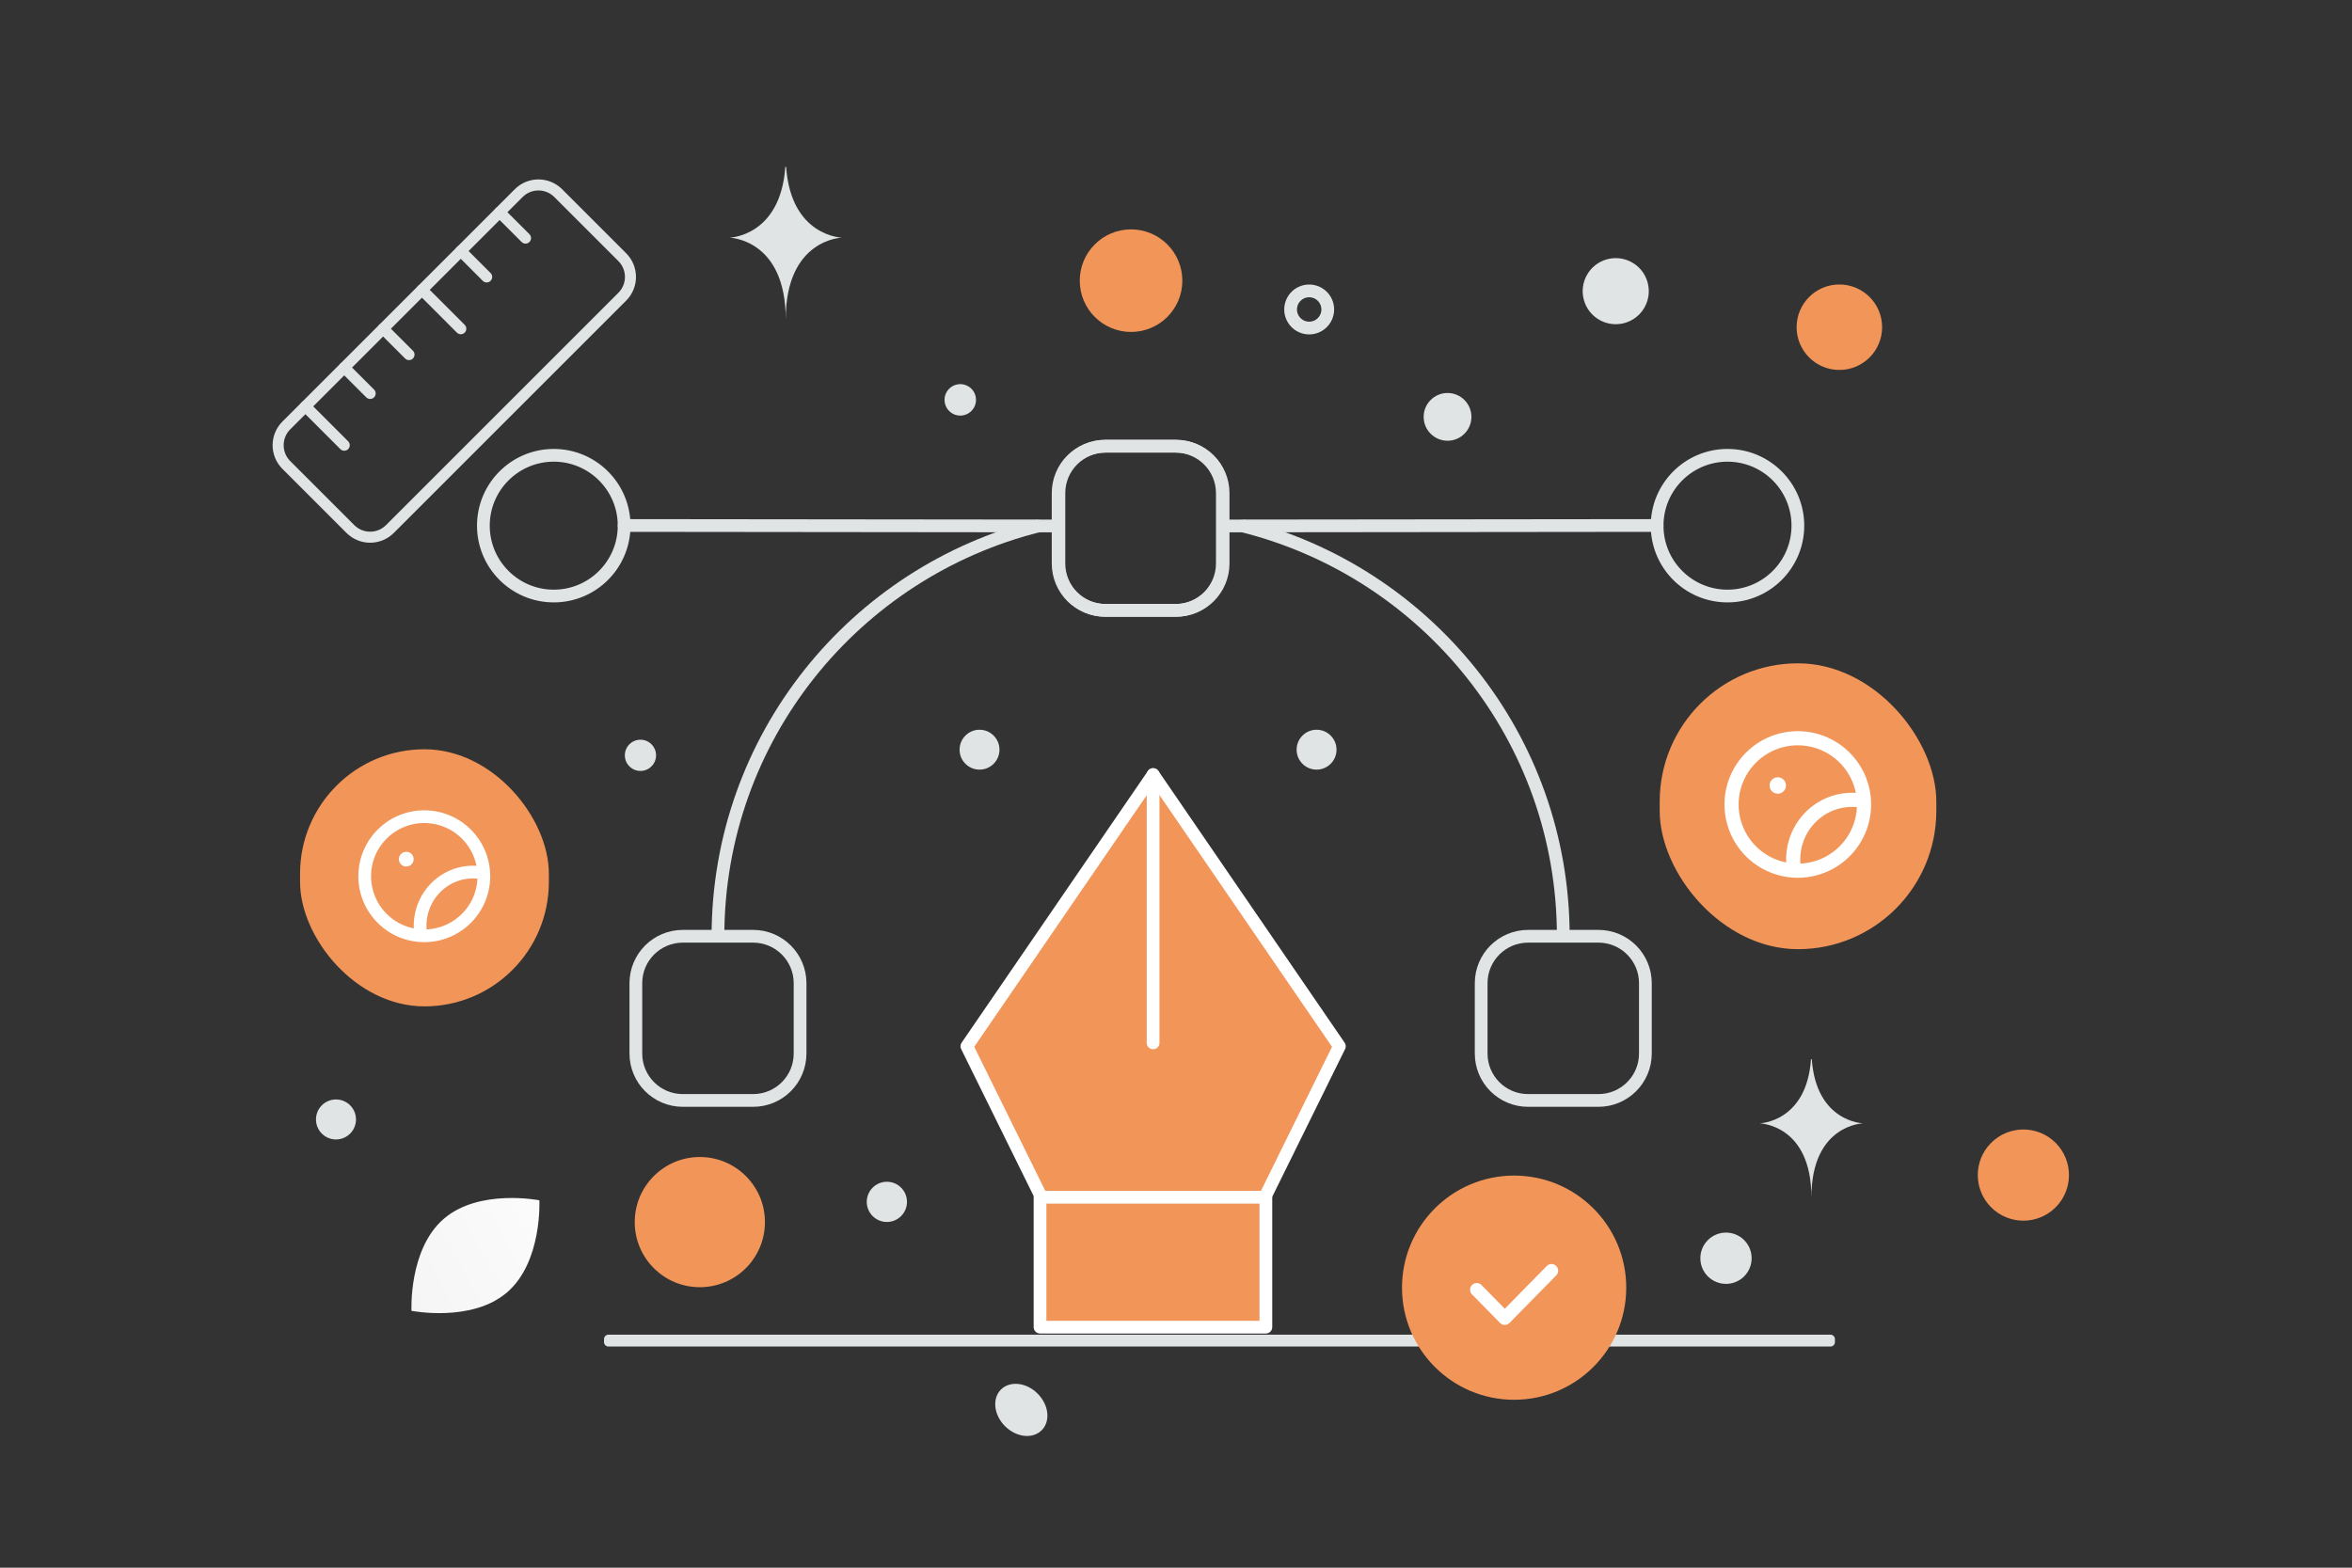 <svg width="900" height="600" viewBox="0 0 900 600" fill="none" xmlns="http://www.w3.org/2000/svg"><rect x="0" y="0" width="900" height="600" fill="#333333" stroke="none"/><path fill="transparent" d="M0 0h900v600H0z"/><path d="M194.066 494.594c13.513-11.675 12.329-35.203 12.329-35.203s-23.093-4.584-36.599 7.104c-13.513 11.675-12.336 35.191-12.336 35.191s23.093 4.584 36.606-7.092z" fill="url(#a)"/><circle cx="774.252" cy="449.74" r="17.447" transform="rotate(-135 774.252 449.74)" fill="#F29559"/><circle cx="267.795" cy="467.738" r="24.914" transform="rotate(-90 267.795 467.738)" fill="#F29559"/><circle cx="432.8" cy="107.418" r="19.628" transform="rotate(180 432.8 107.418)" fill="#F29559"/><circle r="16.357" transform="matrix(-1 0 0 1 703.838 125.233)" fill="#F29559"/><circle r="7.633" transform="matrix(-1 0 0 1 503.79 286.927)" fill="#E1E4E5"/><circle r="7.633" transform="matrix(-1 0 0 1 374.82 286.927)" fill="#E1E4E5"/><circle r="9.814" transform="scale(-1 1) rotate(-45 251.07 1038.028)" fill="#E1E4E5"/><circle r="5.973" transform="matrix(-1 0 0 1 245.071 289.085)" fill="#E1E4E5"/><circle r="7.655" transform="matrix(-1 0 0 1 128.565 428.449)" fill="#E1E4E5"/><circle r="9.138" transform="matrix(-1 0 0 1 553.906 159.546)" fill="#E1E4E5"/><circle r="6.016" transform="scale(1 -1) rotate(-75 84.003 -315.957)" fill="#E1E4E5"/><circle r="7.695" transform="matrix(-1 0 0 1 339.366 459.99)" fill="#E1E4E5"/><ellipse rx="11.023" ry="8.818" transform="scale(-1 1) rotate(-45 455.96 741.554)" fill="#E1E4E5"/><circle r="12.647" transform="scale(1 -1) rotate(-75 236.518 -458.59)" fill="#E1E4E5"/><path d="M692.991 405.368h.289c1.707 24.194 19.7 24.566 19.7 24.566s-19.841.388-19.841 28.343c0-27.955-19.841-28.343-19.841-28.343s17.986-.372 19.693-24.566zM300.502 63.852h.313c1.855 26.695 21.392 27.105 21.392 27.105s-21.544.428-21.544 31.273c0-30.845-21.544-31.273-21.544-31.273s19.529-.41 21.383-27.105z" fill="#E1E4E5"/><path fill-rule="evenodd" clip-rule="evenodd" d="m484.113 458.031 28.402-57.595-71.257-103.986-71.276 103.986 28.403 57.595" fill="#F29559"/><path d="m484.113 458.031 28.402-57.595-71.257-103.986-71.276 103.986 28.403 57.595" stroke="#fff" stroke-width="4.874" stroke-linecap="round" stroke-linejoin="round"/><path fill-rule="evenodd" clip-rule="evenodd" d="M397.968 458.214h86.422v49.723h-86.422v-49.723z" fill="#F29559" stroke="#fff" stroke-width="4.874" stroke-linecap="round" stroke-linejoin="round"/><path clip-rule="evenodd" d="M500.964 125.547v0a7.105 7.105 0 0 1-7.103-7.103v0a7.106 7.106 0 0 1 7.103-7.104v0a7.107 7.107 0 0 1 7.104 7.104v0a7.104 7.104 0 0 1-7.104 7.103z" stroke="#E1E4E5" stroke-width="4.874" stroke-linecap="round" stroke-linejoin="round"/><path d="M441.236 399.144V296.45" stroke="#fff" stroke-width="4.874" stroke-linecap="round" stroke-linejoin="round"/><path d="M397.605 201.242c-70.539 17.577-122.874 81.132-122.874 157.094" stroke="#E1E4E5" stroke-width="4.874"/><path d="m404.895 201.296-166.071-.179" stroke="#E1E4E5" stroke-width="4.874" stroke-linecap="round" stroke-linejoin="round"/><path clip-rule="evenodd" d="M211.894 228.119v0c-14.866 0-26.93-12.065-26.93-26.931v0c0-14.865 12.064-26.93 26.93-26.93v0c14.865 0 26.93 12.065 26.93 26.93v0c0 14.884-12.065 26.931-26.93 26.931zm237.884 5.493h-26.93c-9.911 0-17.954-8.043-17.954-17.953v-26.93c0-9.911 8.043-17.954 17.954-17.954h26.93c9.91 0 17.953 8.043 17.953 17.954v26.93c0 9.91-8.043 17.953-17.953 17.953zM288.196 421.173h-26.93c-9.91 0-17.953-8.043-17.953-17.954v-26.93c0-9.91 8.043-17.953 17.953-17.953h26.93c9.911 0 17.954 8.043 17.954 17.953v26.93c0 9.929-8.043 17.954-17.954 17.954z" stroke="#E1E4E5" stroke-width="4.874" stroke-linecap="round" stroke-linejoin="round"/><path d="M475.32 201.242c70.539 17.577 122.874 81.132 122.874 157.094" stroke="#E1E4E5" stroke-width="4.874"/><path d="m468.03 201.296 166.07-.179" stroke="#E1E4E5" stroke-width="4.874" stroke-linecap="round" stroke-linejoin="round"/><path clip-rule="evenodd" d="M661.031 228.119v0c14.865 0 26.93-12.065 26.93-26.931v0c0-14.865-12.065-26.93-26.93-26.93v0c-14.866 0-26.93 12.065-26.93 26.93v0c0 14.884 12.064 26.931 26.93 26.931zm-237.884 5.493h26.93c9.91 0 17.954-8.043 17.954-17.953v-26.93c0-9.911-8.044-17.954-17.954-17.954h-26.93c-9.911 0-17.954 8.043-17.954 17.954v26.93c0 9.91 8.043 17.953 17.954 17.953zm161.581 187.561h26.931c9.91 0 17.953-8.043 17.953-17.954v-26.93c0-9.91-8.043-17.953-17.953-17.953h-26.931c-9.91 0-17.953 8.043-17.953 17.953v26.93c0 9.929 8.043 17.954 17.953 17.954z" stroke="#E1E4E5" stroke-width="4.874" stroke-linecap="round" stroke-linejoin="round"/><path clip-rule="evenodd" d="M232.839 512.528h467.59v1.122h-467.59v-1.122z" stroke="#E1E4E5" stroke-width="3.424" stroke-linecap="round" stroke-linejoin="round"/><path fill-rule="evenodd" clip-rule="evenodd" d="M579.384 535.734c-23.694 0-42.903-19.21-42.903-42.904 0-23.693 19.209-42.903 42.903-42.903 23.693 0 42.903 19.21 42.903 42.903 0 23.694-19.21 42.904-42.903 42.904z" fill="#F29559"/><path d="m593.685 486.33-17.873 18.201-10.729-10.919" stroke="#fff" stroke-width="5.105" stroke-linecap="round" stroke-linejoin="round"/><rect x="635.088" y="253.869" width="105.85" height="109.408" rx="52.925" fill="#F29559"/><circle cx="680.274" cy="300.627" r="3.143" fill="#fff"/><path d="M712.101 306.394a22.763 22.763 0 0 0-3.267-.266c-6.595-.047-12.878 2.844-17.19 7.911-4.311 5.066-6.217 11.797-5.213 18.414" stroke="#fff" stroke-width="5.413" stroke-linecap="round" stroke-linejoin="round"/><path clip-rule="evenodd" d="M713.28 307.896v0a25.345 25.345 0 0 1-25.344 25.343v0a25.344 25.344 0 0 1-25.343-25.343v0a25.345 25.345 0 0 1 25.343-25.344v0a25.343 25.343 0 0 1 25.344 25.344z" stroke="#fff" stroke-width="5.413" stroke-linecap="round" stroke-linejoin="round"/><rect x="114.818" y="286.767" width="95.205" height="98.405" rx="47.602" fill="#F29559"/><circle cx="155.46" cy="328.822" r="2.827" fill="#fff"/><path d="M184.086 334.009a20.518 20.518 0 0 0-2.939-.238c-5.932-.043-11.583 2.558-15.461 7.114-3.878 4.557-5.592 10.612-4.689 16.563" stroke="#fff" stroke-width="4.869" stroke-linecap="round" stroke-linejoin="round"/><path clip-rule="evenodd" d="M185.146 335.36v0a22.795 22.795 0 0 1-22.795 22.795v0a22.795 22.795 0 0 1-22.795-22.795v0a22.794 22.794 0 0 1 22.795-22.794v0a22.795 22.795 0 0 1 22.795 22.794z" stroke="#fff" stroke-width="4.869" stroke-linecap="round" stroke-linejoin="round"/><path d="m116.869 155.532 14.858 14.865m29.729-59.452 14.865 14.865m-44.595 14.866 9.912 9.905m4.954-24.772 9.913 9.905m19.817-39.636 9.906 9.913m4.952-24.769 9.912 9.905" stroke="#E1E4E5" stroke-width="4.223" stroke-linecap="round" stroke-linejoin="round"/><path clip-rule="evenodd" d="M109.563 177.959c-4.177-4.177-4.177-10.949 0-15.126l88.917-88.917c4.177-4.177 10.949-4.177 15.125 0l24.513 24.512c4.176 4.177 4.176 10.948 0 15.125L149.2 202.471c-4.177 4.176-10.949 4.176-15.125 0l-24.512-24.512z" stroke="#E1E4E5" stroke-width="4.223" stroke-linecap="round" stroke-linejoin="round"/><defs><linearGradient id="a" x1="240.683" y1="447.544" x2="93.347" y2="528.769" gradientUnits="userSpaceOnUse"><stop stop-color="#fff"/><stop offset="1" stop-color="#EEE"/></linearGradient></defs></svg>